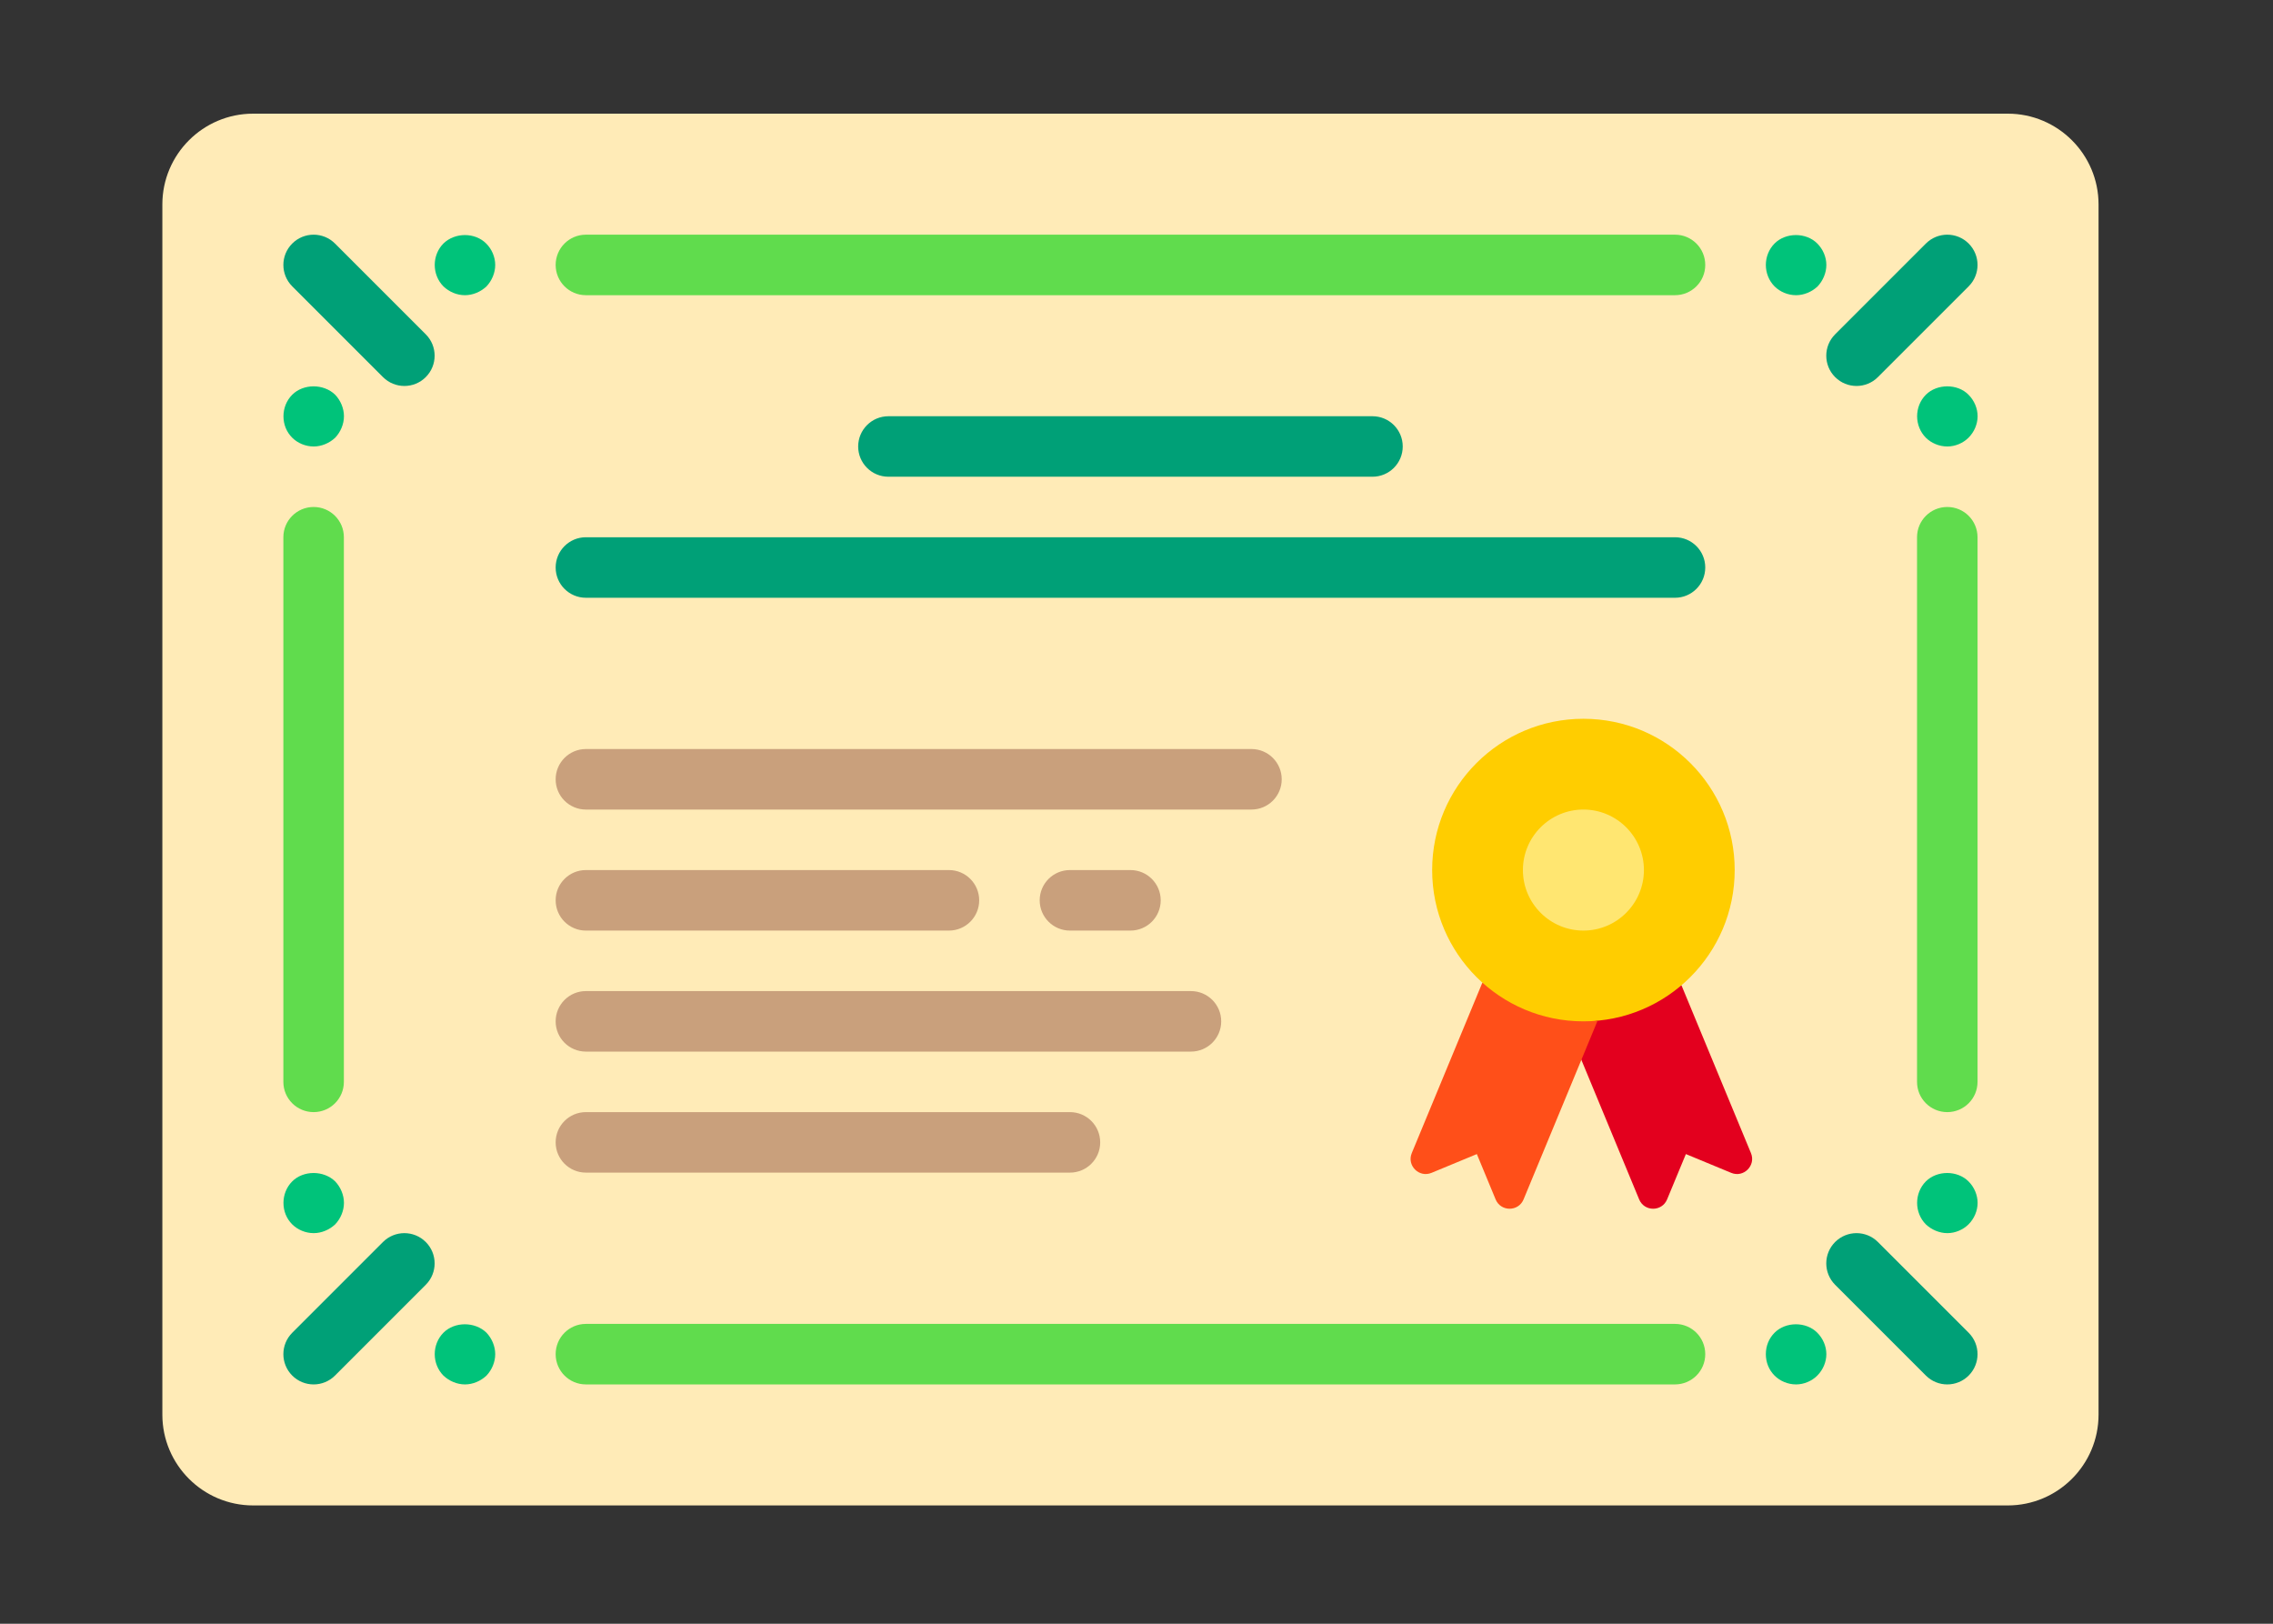 <?xml version="1.0" encoding="UTF-8"?>
<svg width="140px" height="100px" viewBox="0 0 140 100" version="1.1" xmlns="http://www.w3.org/2000/svg" xmlns:xlink="http://www.w3.org/1999/xlink">
    <rect x="0" y="0" width="140" height="100" fill="#333333" stroke="none"/>
    <!-- Generator: Sketch 41.2 (35397) - http://www.bohemiancoding.com/sketch -->
    <title>Artboard Copy 2</title>
    <desc>Created with Sketch.</desc>
    <defs></defs>
    <g id="Page-1" stroke="none" stroke-width="1" fill="none" fill-rule="evenodd">
        <g id="Artboard-Copy-2">
            <g id="diploma" transform="translate(10, 7)">
                <g id="Layer_1">
                    <g id="Group">
                        <path d="M113.665,0 L5.59,0 C2.508,0 0,2.508 0,5.59 L0,80.124 C0,83.207 2.508,85.714 5.59,85.714 L113.665,85.714 C116.747,85.714 119.255,83.207 119.255,80.124 L119.255,5.59 C119.255,2.508 116.747,0 113.665,0 Z" id="Shape" fill="#FFEBB7"></path>
                        <path d="M9.322,20.497 C8.818,20.497 8.334,20.291 7.998,19.957 C7.644,19.602 7.459,19.137 7.459,18.634 C7.459,18.149 7.644,17.665 7.998,17.311 C8.687,16.621 9.935,16.621 10.645,17.311 C10.98,17.665 11.185,18.149 11.185,18.634 C11.185,19.118 10.98,19.602 10.645,19.957 C10.29,20.291 9.806,20.497 9.322,20.497 Z" id="Shape" fill="#00C37A"></path>
                        <path d="M9.317,61.491 C8.287,61.491 7.453,60.656 7.453,59.627 L7.453,26.086 C7.453,25.057 8.287,24.223 9.317,24.223 C10.347,24.223 11.18,25.057 11.18,26.086 L11.18,59.627 C11.18,60.656 10.347,61.491 9.317,61.491 Z" id="Shape" fill="#60DC4D"></path>
                        <path d="M109.938,61.491 C108.908,61.491 108.075,60.656 108.075,59.627 L108.075,26.086 C108.075,25.057 108.908,24.223 109.938,24.223 C110.968,24.223 111.801,25.057 111.801,26.086 L111.801,59.627 C111.801,60.656 110.968,61.491 109.938,61.491 Z" id="Shape" fill="#60DC4D"></path>
                        <path d="M93.168,78.261 L26.087,78.261 C25.057,78.261 24.224,77.427 24.224,76.398 C24.224,75.368 25.057,74.534 26.087,74.534 L93.168,74.534 C94.198,74.534 95.031,75.368 95.031,76.398 C95.031,77.427 94.198,78.261 93.168,78.261 Z" id="Shape" fill="#60DC4D"></path>
                        <path d="M93.168,11.18 L26.087,11.18 C25.057,11.18 24.224,10.346 24.224,9.317 C24.224,8.288 25.057,7.453 26.087,7.453 L93.168,7.453 C94.198,7.453 95.031,8.288 95.031,9.317 C95.031,10.346 94.198,11.18 93.168,11.18 Z" id="Shape" fill="#60DC4D"></path>
                        <path d="M18.639,11.18 C18.135,11.18 17.669,10.974 17.314,10.64 C16.961,10.286 16.776,9.801 16.776,9.317 C16.776,8.832 16.961,8.348 17.314,7.994 C18.024,7.304 19.252,7.304 19.942,7.994 C20.297,8.348 20.502,8.832 20.502,9.317 C20.502,9.801 20.297,10.286 19.962,10.64 C19.607,10.974 19.123,11.18 18.639,11.18 Z" id="Shape" fill="#00C37A"></path>
                        <path d="M14.907,16.77 C14.43,16.77 13.953,16.588 13.589,16.224 L7.999,10.634 C7.272,9.906 7.272,8.727 7.999,7.999 C8.727,7.271 9.906,7.271 10.634,7.999 L16.224,13.589 C16.952,14.317 16.952,15.496 16.224,16.224 C15.86,16.588 15.384,16.77 14.907,16.77 Z" id="Shape" fill="#00A077"></path>
                        <path d="M100.626,11.18 C100.122,11.18 99.638,10.974 99.302,10.64 C98.949,10.286 98.763,9.801 98.763,9.317 C98.763,8.832 98.949,8.348 99.302,7.994 C99.991,7.304 101.24,7.304 101.929,7.994 C102.284,8.348 102.49,8.832 102.49,9.317 C102.49,9.801 102.284,10.286 101.949,10.64 C101.595,10.974 101.11,11.18 100.626,11.18 Z" id="Shape" fill="#00C37A"></path>
                        <path d="M109.943,20.497 C109.439,20.497 108.955,20.291 108.618,19.957 C108.265,19.602 108.08,19.118 108.08,18.634 C108.08,18.149 108.265,17.665 108.618,17.311 C109.308,16.621 110.576,16.621 111.246,17.311 C111.601,17.665 111.806,18.149 111.806,18.634 C111.806,19.118 111.601,19.602 111.246,19.957 C110.911,20.291 110.427,20.497 109.943,20.497 Z" id="Shape" fill="#00C37A"></path>
                        <path d="M104.348,16.77 C103.871,16.77 103.394,16.588 103.03,16.224 C102.303,15.496 102.303,14.317 103.03,13.589 L108.62,7.999 C109.348,7.271 110.528,7.271 111.256,7.999 C111.983,8.727 111.983,9.906 111.256,10.634 L105.665,16.224 C105.301,16.588 104.825,16.77 104.348,16.77 Z" id="Shape" fill="#00A077"></path>
                        <path d="M109.943,68.944 C109.457,68.944 108.973,68.738 108.618,68.404 C108.265,68.05 108.08,67.565 108.08,67.081 C108.08,66.596 108.265,66.112 108.618,65.758 C109.308,65.068 110.556,65.068 111.246,65.758 C111.601,66.112 111.806,66.596 111.806,67.081 C111.806,67.565 111.601,68.05 111.246,68.404 C110.911,68.738 110.427,68.944 109.943,68.944 Z" id="Shape" fill="#00C37A"></path>
                        <path d="M100.626,78.261 C100.122,78.261 99.638,78.055 99.302,77.72 C98.949,77.366 98.763,76.901 98.763,76.398 C98.763,75.894 98.949,75.429 99.302,75.075 C99.991,74.385 101.24,74.385 101.929,75.075 C102.284,75.429 102.49,75.913 102.49,76.398 C102.49,76.882 102.284,77.366 101.929,77.72 C101.595,78.055 101.11,78.261 100.626,78.261 Z" id="Shape" fill="#00C37A"></path>
                        <path d="M109.938,78.261 C109.461,78.261 108.984,78.079 108.62,77.715 L103.03,72.125 C102.303,71.397 102.303,70.218 103.03,69.49 C103.758,68.762 104.938,68.762 105.665,69.49 L111.256,75.08 C111.983,75.808 111.983,76.987 111.256,77.715 C110.891,78.079 110.415,78.261 109.938,78.261 Z" id="Shape" fill="#00A077"></path>
                        <path d="M18.639,78.261 C18.153,78.261 17.669,78.055 17.314,77.72 C16.961,77.366 16.776,76.882 16.776,76.398 C16.776,75.913 16.961,75.429 17.314,75.075 C18.004,74.385 19.252,74.385 19.962,75.075 C20.297,75.429 20.502,75.913 20.502,76.398 C20.502,76.882 20.297,77.366 19.962,77.72 C19.607,78.055 19.123,78.261 18.639,78.261 Z" id="Shape" fill="#00C37A"></path>
                        <path d="M9.322,68.944 C8.818,68.944 8.334,68.738 7.998,68.404 C7.644,68.05 7.459,67.584 7.459,67.081 C7.459,66.596 7.644,66.112 7.998,65.758 C8.687,65.068 9.935,65.068 10.645,65.758 C10.98,66.112 11.185,66.596 11.185,67.081 C11.185,67.565 10.98,68.05 10.645,68.404 C10.29,68.738 9.806,68.944 9.322,68.944 Z" id="Shape" fill="#00C37A"></path>
                        <path d="M9.317,78.261 C8.84,78.261 8.363,78.079 7.999,77.715 C7.272,76.987 7.272,75.808 7.999,75.08 L13.589,69.49 C14.317,68.762 15.496,68.762 16.224,69.49 C16.952,70.218 16.952,71.397 16.224,72.125 L10.634,77.715 C10.27,78.079 9.794,78.261 9.317,78.261 Z" id="Shape" fill="#00A077"></path>
                        <path d="M74.534,22.36 L44.72,22.36 C43.691,22.36 42.857,21.526 42.857,20.497 C42.857,19.468 43.691,18.634 44.72,18.634 L74.534,18.634 C75.564,18.634 76.398,19.468 76.398,20.497 C76.398,21.526 75.564,22.36 74.534,22.36 Z" id="Shape" fill="#00A077"></path>
                        <path d="M93.168,29.814 L26.087,29.814 C25.057,29.814 24.224,28.979 24.224,27.95 C24.224,26.921 25.057,26.087 26.087,26.087 L93.168,26.087 C94.198,26.087 95.031,26.921 95.031,27.95 C95.031,28.979 94.198,29.814 93.168,29.814 Z" id="Shape" fill="#00A077"></path>
                        <path d="M67.081,42.857 L26.087,42.857 C25.057,42.857 24.224,42.023 24.224,40.994 C24.224,39.965 25.057,39.13 26.087,39.13 L67.081,39.13 C68.111,39.13 68.944,39.965 68.944,40.994 C68.944,42.023 68.111,42.857 67.081,42.857 Z" id="Shape" fill="#C9A07C"></path>
                        <path d="M55.901,65.217 L26.087,65.217 C25.057,65.217 24.224,64.383 24.224,63.354 C24.224,62.325 25.057,61.491 26.087,61.491 L55.901,61.491 C56.931,61.491 57.764,62.325 57.764,63.354 C57.764,64.383 56.931,65.217 55.901,65.217 Z" id="Shape" fill="#C9A07C"></path>
                        <path d="M63.354,57.764 L26.087,57.764 C25.057,57.764 24.224,56.93 24.224,55.901 C24.224,54.872 25.057,54.037 26.087,54.037 L63.354,54.037 C64.384,54.037 65.217,54.872 65.217,55.901 C65.217,56.93 64.384,57.764 63.354,57.764 Z" id="Shape" fill="#C9A07C"></path>
                        <path d="M48.447,50.311 L26.087,50.311 C25.057,50.311 24.224,49.476 24.224,48.447 C24.224,47.418 25.057,46.584 26.087,46.584 L48.447,46.584 C49.477,46.584 50.311,47.418 50.311,48.447 C50.311,49.476 49.477,50.311 48.447,50.311 Z" id="Shape" fill="#C9A07C"></path>
                        <path d="M59.627,50.311 L55.901,50.311 C54.871,50.311 54.037,49.476 54.037,48.447 C54.037,47.418 54.871,46.584 55.901,46.584 L59.627,46.584 C60.657,46.584 61.491,47.418 61.491,48.447 C61.491,49.476 60.657,50.311 59.627,50.311 Z" id="Shape" fill="#C9A07C"></path>
                        <path d="M93.564,53.676 L97.846,64.014 C98.164,64.78 97.395,65.549 96.629,65.231 L93.838,64.075 L92.681,66.866 C92.364,67.633 91.278,67.633 90.96,66.866 L86.418,55.901" id="Shape" fill="#E3001E"></path>
                        <path d="M81.304,53.515 L76.955,64.014 C76.637,64.78 77.405,65.549 78.172,65.231 L80.963,64.075 L82.119,66.866 C82.437,67.633 83.523,67.633 83.841,66.866 L88.383,55.9" id="Shape" fill="#FF4F19"></path>
                        <ellipse id="Oval" fill="#FFCD00" cx="87.527" cy="46.584" rx="9.317" ry="9.317"></ellipse>
                        <path d="M87.527,42.857 C85.472,42.857 83.8,44.529 83.8,46.584 C83.8,48.639 85.472,50.311 87.527,50.311 C89.581,50.311 91.253,48.639 91.253,46.584 C91.253,44.529 89.581,42.857 87.527,42.857 Z" id="Shape" fill="#FFE671"></path>
                    </g>
                </g>
            </g>
        </g>
    </g>
</svg>